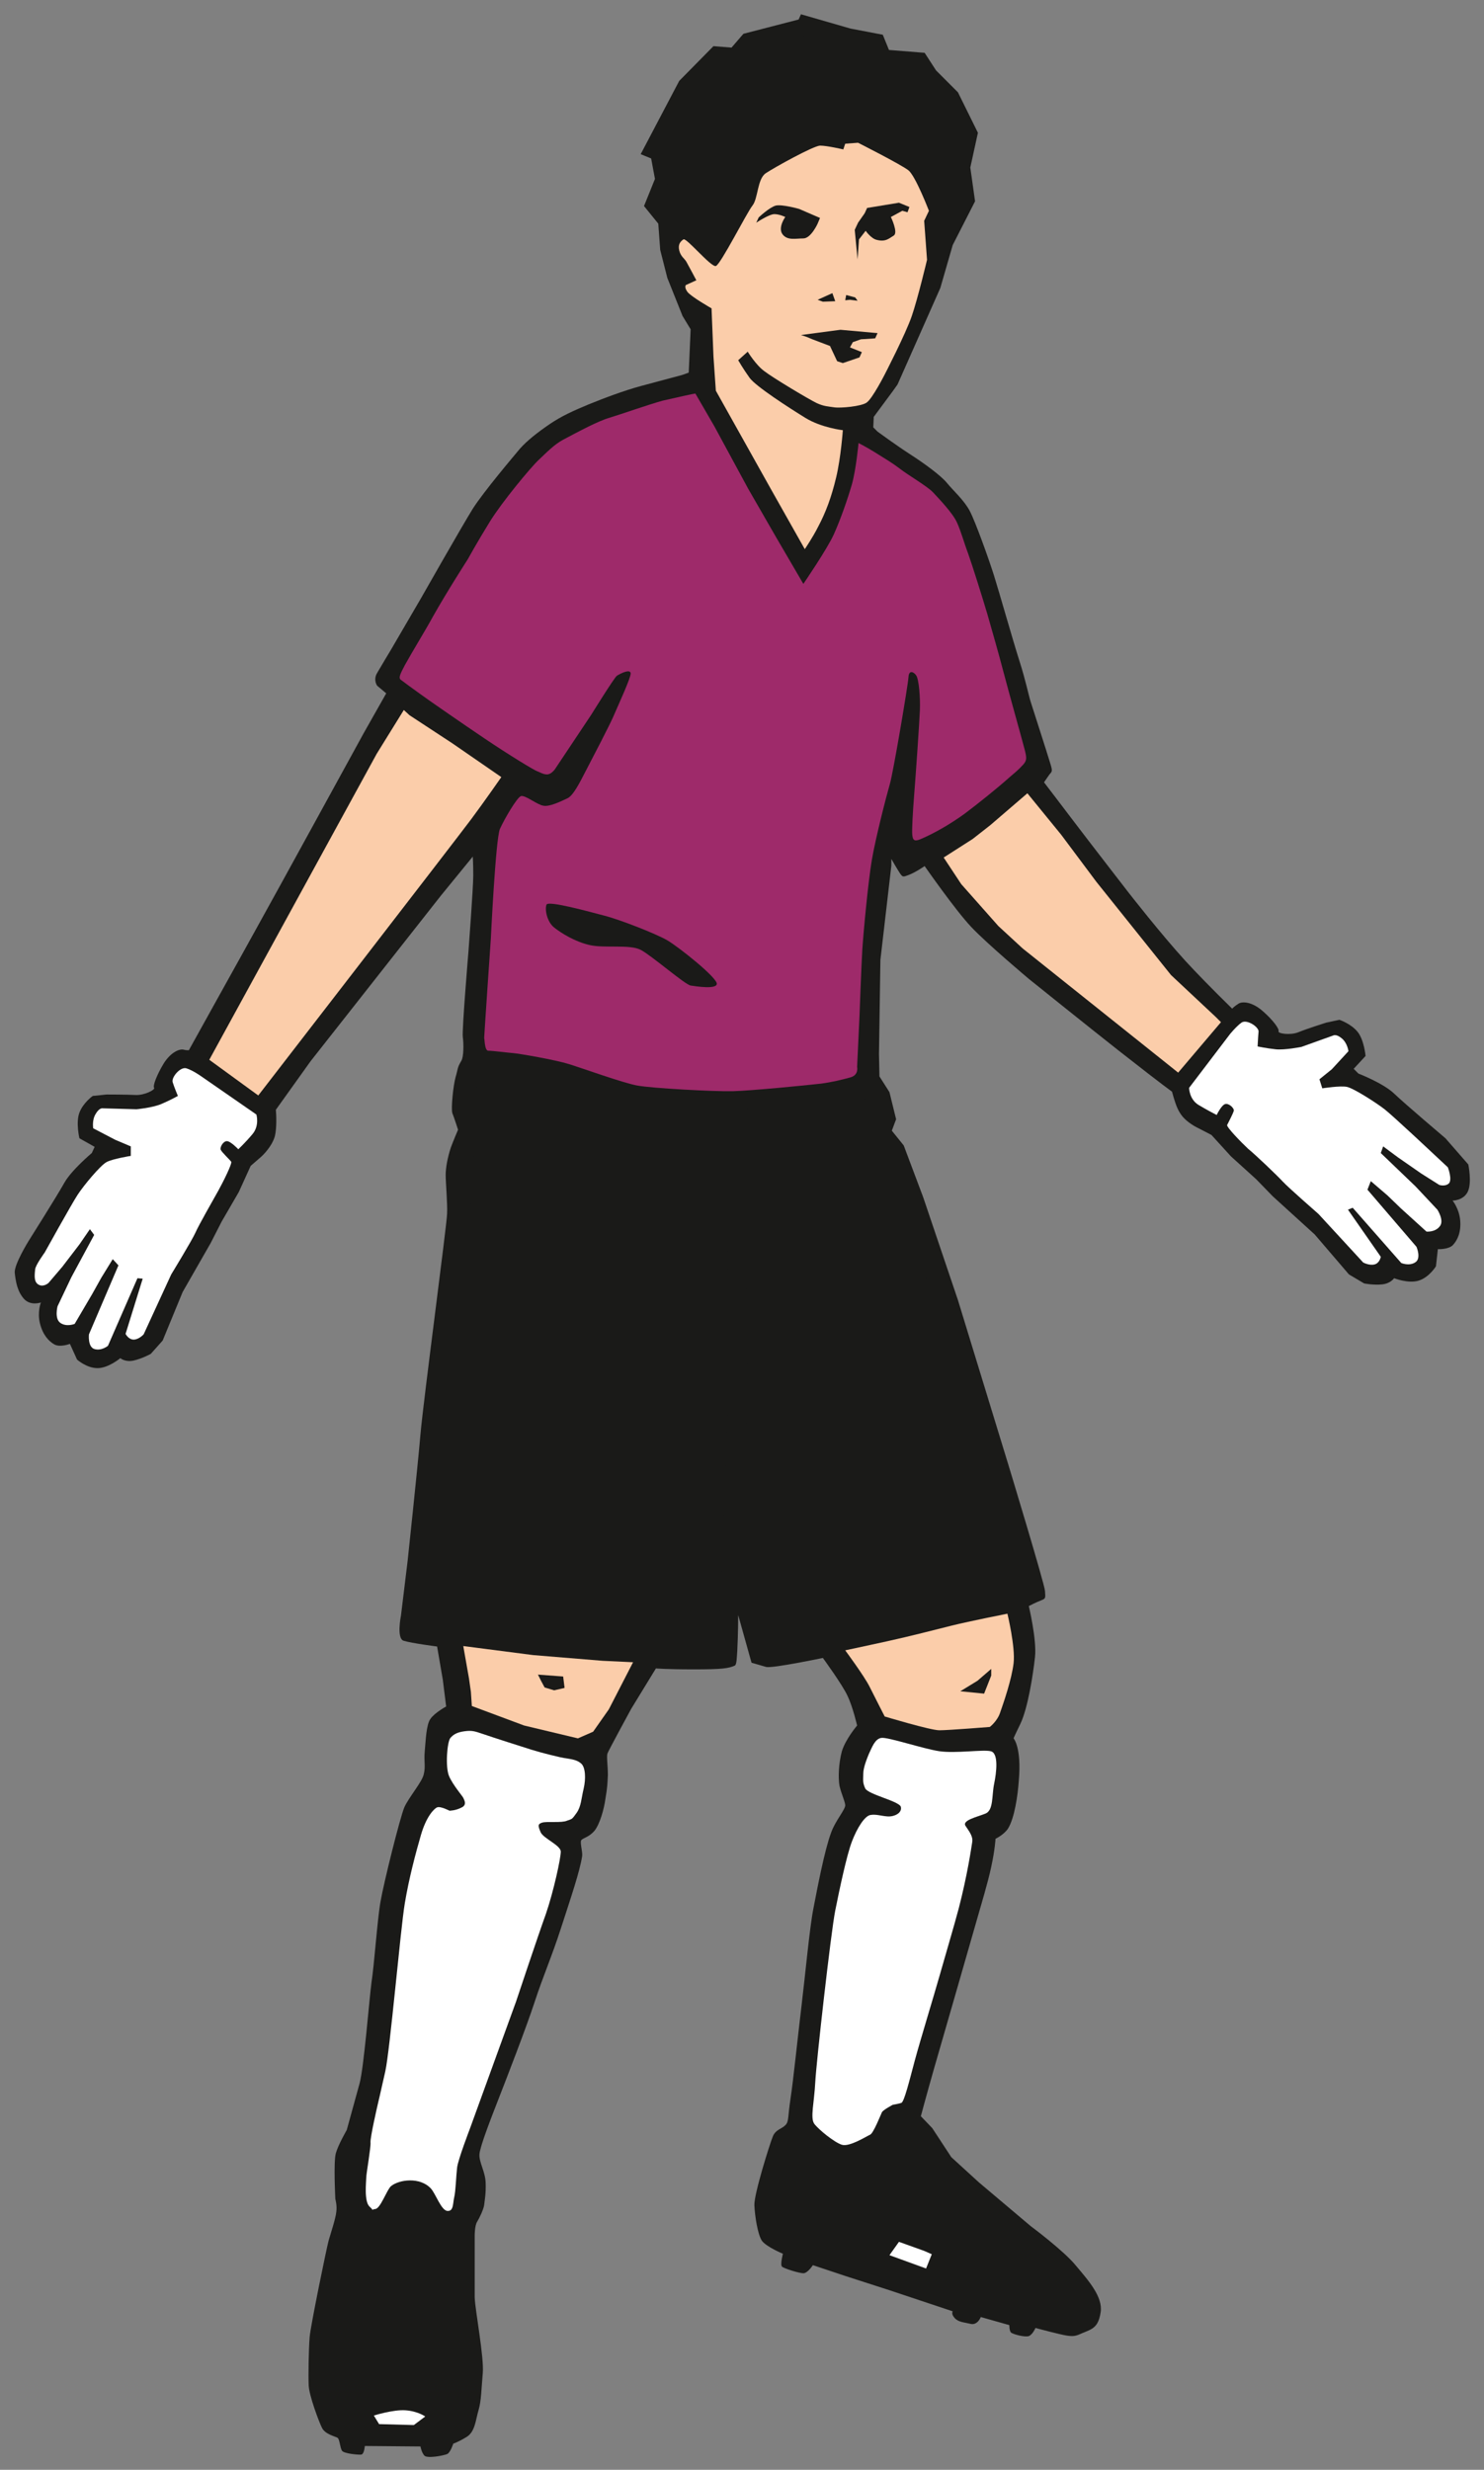 <?xml version="1.0" encoding="utf-8"?>
<!-- Generator: Adobe Illustrator 16.0.4, SVG Export Plug-In . SVG Version: 6.00 Build 0)  -->
<!DOCTYPE svg PUBLIC "-//W3C//DTD SVG 1.1//EN" "http://www.w3.org/Graphics/SVG/1.1/DTD/svg11.dtd">
<svg version="1.1" id="Ebene_1" xmlns:x="http://ns.adobe.com/Extensibility/1.0/" xmlns:i="http://ns.adobe.com/AdobeIllustrator/10.0/" xmlns:graph="http://ns.adobe.com/Graphs/1.0/"
	 xmlns="http://www.w3.org/2000/svg" xmlns:xlink="http://www.w3.org/1999/xlink" xmlns:a="http://ns.adobe.com/AdobeSVGViewerExtensions/3.0/"
	 x="0px" y="0px" width="31.2px" height="51.9px" viewBox="0 0 31.2 51.9" style="enable-background:new 0 0 31.2 51.9;"
	 xml:space="preserve">
<rect x="0" y="0" width="31.2" height="51.9" fill="#808080" stroke="none"/>
<style type="text/css">
<![CDATA[
	.st0{fill:#1A1A18;}
	.st1{fill-rule:evenodd;clip-rule:evenodd;fill:#1A1A18;}
	.st2{fill:#FBCDAA;}
	.st3{fill:#FFFFFF;}
	.st4{fill-rule:evenodd;clip-rule:evenodd;fill:#FBCDAA;}
	.st5{fill-rule:evenodd;clip-rule:evenodd;fill:#FFFFFF;}
	.st6{fill-rule:evenodd;clip-rule:evenodd;fill:#9E2A6A;}
]]>
</style>
<path class="st0" d="M30.87,24.47l-0.48-0.55c0,0-0.85-0.72-1.08-0.94c-0.23-0.22-0.75-0.42-0.75-0.42l-0.1-0.1l0.25-0.27
	c0,0-0.03-0.34-0.17-0.51s-0.38-0.25-0.38-0.25l-0.28,0.06c0,0-0.41,0.13-0.58,0.2s-0.44,0.03-0.42-0.02s-0.12-0.24-0.34-0.43
	s-0.42-0.2-0.5-0.15c-0.08,0.05-0.13,0.1-0.13,0.1l0,0.01c-0.42-0.41-0.76-0.76-0.99-1.01c-0.52-0.57-1.19-1.43-1.19-1.43
	s-0.86-1.11-1.14-1.48s-0.64-0.84-0.64-0.84s0.06-0.09,0.11-0.16c0.06-0.07,0.07-0.07,0.03-0.21c-0.1-0.33-0.38-1.19-0.42-1.32
	c-0.05-0.16-0.1-0.43-0.24-0.87c-0.14-0.44-0.42-1.43-0.53-1.78c-0.11-0.35-0.39-1.13-0.51-1.36s-0.35-0.43-0.48-0.59
	s-0.49-0.42-0.77-0.6s-0.69-0.48-0.69-0.48l-0.09-0.09l0,0l0.01-0.22l0.4-0.54l0.1-0.14l0.9-2.03l0.26-0.9l0.47-0.92L20.4,3.52
	l0.16-0.73l-0.42-0.85l-0.46-0.46l-0.24-0.37l-0.75-0.06l-0.13-0.32l-0.68-0.13L16.84,0.3l-0.05,0.11l-1.16,0.3l-0.25,0.29
	l-0.38-0.03L14.28,1.7l-0.81,1.54l0.22,0.09l0.08,0.43l-0.23,0.57l0.17,0.21l0.13,0.16l0.04,0.55l0.15,0.59l0.32,0.8l0.17,0.28
	l-0.04,0.91l-0.14,0.05c0,0-0.49,0.13-0.86,0.23c-0.37,0.1-0.79,0.26-1.11,0.39c-0.31,0.13-0.56,0.24-0.81,0.41
	s-0.48,0.35-0.63,0.52c-0.15,0.18-0.76,0.9-0.99,1.26c-0.23,0.37-1.1,1.9-1.1,1.9l-0.63,1.08c0,0-0.17,0.28-0.28,0.47
	c-0.09,0.15,0,0.27,0,0.27l0.19,0.16L7.65,15.4c0,0-1.89,3.45-2.27,4.13c-0.33,0.6-1.19,2.14-1.41,2.54c-0.03,0-0.06,0-0.1-0.01
	c-0.09-0.03-0.28,0.05-0.43,0.29c-0.15,0.25-0.23,0.47-0.2,0.51c0.03,0.04-0.21,0.16-0.39,0.15C2.67,23,2.24,23,2.24,23l-0.29,0.03
	c0,0-0.2,0.14-0.28,0.35c-0.08,0.21,0,0.54,0,0.54l0.32,0.18l-0.06,0.13c0,0-0.43,0.36-0.58,0.63S0.6,26.08,0.6,26.08
	s-0.31,0.5-0.29,0.67s0.05,0.38,0.19,0.54s0.36,0.08,0.36,0.08s-0.08,0.2-0.02,0.44c0.06,0.24,0.18,0.37,0.3,0.44
	s0.33-0.01,0.33-0.01l0.15,0.33c0,0,0.2,0.18,0.43,0.18s0.48-0.21,0.48-0.21s0.1,0.09,0.28,0.05c0.18-0.04,0.36-0.14,0.36-0.14
	l0.25-0.28l0.42-1.02l0.59-1.03l0.23-0.45l0.36-0.62l0.25-0.55L5.5,24.3c0,0,0.22-0.2,0.28-0.43c0.04-0.17,0.03-0.43,0.02-0.55
	l0.73-1.02l2.74-3.48L9.94,18c0,0,0.01,0.15,0.01,0.4s-0.1,1.58-0.1,1.58s-0.14,1.67-0.12,1.81s0.02,0.42-0.03,0.5
	c-0.09,0.15-0.07,0.17-0.12,0.34s-0.1,0.66-0.07,0.76c0.04,0.1,0.12,0.35,0.12,0.35s-0.09,0.21-0.15,0.37
	c-0.07,0.21-0.11,0.43-0.11,0.58c0,0.16,0.04,0.61,0.03,0.81c0,0.2-0.5,3.94-0.56,4.64s-0.27,2.66-0.27,2.66l-0.14,1.15
	c0,0-0.1,0.49,0.06,0.53c0.16,0.05,0.7,0.12,0.7,0.12l0.12,0.7l0.07,0.56c0,0-0.24,0.13-0.33,0.26c-0.09,0.12-0.1,0.47-0.12,0.68
	c-0.02,0.21,0.02,0.32-0.02,0.48c-0.03,0.16-0.31,0.48-0.41,0.7C8.4,38.23,8.07,39.56,8,39.96s-0.13,1.32-0.19,1.7
	c-0.05,0.39-0.16,1.79-0.25,2.12c-0.09,0.33-0.27,0.98-0.27,0.98s-0.18,0.31-0.23,0.49c-0.05,0.18-0.01,0.96-0.01,0.96
	s0.04,0.14,0.02,0.27c-0.01,0.13-0.12,0.46-0.16,0.6c-0.04,0.14-0.38,1.79-0.4,2.03c-0.02,0.24-0.03,0.81-0.02,1.02
	s0.21,0.75,0.28,0.89c0.07,0.14,0.29,0.18,0.33,0.21s0.05,0.21,0.09,0.27s0.35,0.09,0.41,0.08c0.06-0.02,0.07-0.18,0.07-0.18
	l1.17,0.01c0,0,0.02,0.12,0.08,0.19s0.41,0,0.48-0.03s0.13-0.22,0.13-0.22s0.1-0.03,0.28-0.14c0.18-0.11,0.19-0.36,0.25-0.56
	s0.06-0.45,0.09-0.78c0.03-0.33-0.16-1.32-0.17-1.59c0-0.27,0-1.31,0-1.31s0-0.2,0.05-0.28s0.14-0.27,0.15-0.36
	c0.01-0.1,0.04-0.24,0.03-0.47c-0.01-0.23-0.14-0.42-0.13-0.59c0.01-0.16,0.24-0.75,0.4-1.16s0.58-1.49,0.76-2.04
	c0.18-0.55,0.36-0.95,0.56-1.57c0.2-0.62,0.39-1.17,0.44-1.5c0.01-0.09-0.05-0.28-0.02-0.33c0.04-0.05,0.16-0.06,0.28-0.2
	c0.11-0.14,0.2-0.45,0.23-0.68c0.04-0.23,0.04-0.3,0.05-0.49c0-0.19-0.03-0.38-0.01-0.45c0.02-0.06,0.5-0.94,0.5-0.94l0.52-0.85
	c0,0,0.21,0.02,0.8,0.02s0.73-0.02,0.86-0.08c0.04-0.02,0.04-0.18,0.05-0.3c0.02-0.38,0.02-0.76,0.02-0.76l0.28,1
	c0,0,0.17,0.05,0.31,0.09c0.14,0.03,1.19-0.19,1.19-0.19s0.41,0.56,0.52,0.8c0.11,0.23,0.2,0.62,0.2,0.62s-0.24,0.28-0.32,0.54
	c-0.07,0.26-0.08,0.56-0.05,0.73c0.04,0.17,0.11,0.31,0.12,0.4c0.01,0.09-0.21,0.33-0.3,0.59c-0.14,0.38-0.29,1.18-0.37,1.59
	c-0.08,0.41-0.17,1.39-0.25,2.05s-0.17,1.55-0.23,1.94s-0.03,0.48-0.11,0.56s-0.2,0.09-0.26,0.23s-0.4,1.22-0.39,1.45
	s0.07,0.62,0.16,0.75c0.1,0.13,0.44,0.27,0.44,0.27s-0.06,0.23-0.02,0.27s0.36,0.14,0.45,0.14s0.2-0.17,0.2-0.17l0.69,0.23l0.93,0.3
	l1.32,0.44c0,0-0.04,0.05,0.04,0.14s0.2,0.09,0.32,0.12c0.16,0.05,0.23-0.14,0.23-0.14l0.6,0.17c0,0,0,0.11,0.03,0.15
	s0.3,0.11,0.38,0.08s0.14-0.17,0.14-0.17s0.52,0.14,0.66,0.16s0.19,0.01,0.32-0.05c0.22-0.09,0.34-0.12,0.39-0.44
	c0.05-0.32-0.25-0.66-0.52-0.98c-0.25-0.31-0.95-0.83-0.95-0.83l-1.09-0.92L20,45.33l-0.4-0.61l-0.24-0.25c0,0,0.12-0.45,0.28-1.01
	c0.19-0.66,0.78-2.7,0.89-3.09s0.23-0.77,0.31-1.14s0.09-0.59,0.09-0.59s0.17-0.08,0.26-0.21c0.14-0.22,0.21-0.71,0.23-1.02
	c0.06-0.69-0.11-0.88-0.11-0.88s-0.02,0.03,0.14-0.3c0.16-0.33,0.27-1.04,0.31-1.41c0.04-0.36-0.13-1.07-0.13-1.07
	s0.15-0.08,0.26-0.12c0.1-0.04,0.09-0.05,0.08-0.2s-0.77-2.65-0.77-2.65l-1.06-3.46l-0.73-2.16l-0.41-1.09l-0.25-0.31l0.09-0.24
	l-0.14-0.57l-0.21-0.33l-0.01-0.47l0.03-1.98l0.23-1.98l0-0.14c0,0,0.12,0.21,0.18,0.3s0.07,0.08,0.2,0.03
	c0.13-0.05,0.32-0.18,0.32-0.18s0.64,0.92,0.98,1.28s1.21,1.09,1.21,1.09s1.32,1.06,1.88,1.5c0.42,0.33,0.91,0.71,1.13,0.87
	c0.04,0.14,0.09,0.33,0.17,0.45c0.12,0.2,0.39,0.32,0.39,0.32l0.27,0.14l0.41,0.45l0.53,0.48l0.35,0.36l0.88,0.8l0.72,0.84
	l0.32,0.19c0,0,0.2,0.04,0.38,0.02s0.25-0.13,0.25-0.13s0.3,0.12,0.52,0.05s0.36-0.3,0.36-0.3l0.04-0.36c0,0,0.23,0.01,0.32-0.09
	s0.17-0.26,0.15-0.51s-0.16-0.42-0.16-0.42s0.23,0,0.32-0.19S30.87,24.47,30.87,24.47z"/>
<path id="skin-face" class="st2" d="M19.53,4.43c0,0-0.28-0.73-0.43-0.85S18.04,3,18.04,3l-0.27,0.02l-0.04,0.12
	c0,0-0.34-0.08-0.49-0.08c-0.15,0.01-0.96,0.46-1.14,0.58c-0.18,0.12-0.16,0.53-0.28,0.68s-0.67,1.24-0.77,1.27s-0.62-0.6-0.68-0.56
	c-0.06,0.04-0.12,0.1-0.09,0.23s0.11,0.17,0.15,0.24s0.21,0.39,0.21,0.39l-0.22,0.1c0,0-0.04,0.04,0.03,0.14s0.51,0.35,0.51,0.35
	L15,7.49l0.05,0.72l1.17,2.09l0.7,1.24c0,0,0.17-0.25,0.28-0.47c0.16-0.3,0.28-0.62,0.38-1.04s0.14-0.99,0.14-0.99
	s-0.45-0.05-0.79-0.26s-1.04-0.66-1.17-0.84s-0.24-0.37-0.24-0.37l0.2-0.18c0,0,0.17,0.28,0.35,0.41c0.18,0.14,0.95,0.6,1.1,0.67
	s0.24,0.07,0.37,0.09s0.57-0.02,0.68-0.1c0.12-0.08,0.38-0.59,0.38-0.59s0.44-0.85,0.57-1.23c0.13-0.38,0.32-1.18,0.32-1.18
	l-0.06-0.82L19.53,4.43z"/>
<polygon class="st1" points="18.1,7.13 17.93,7.19 17.87,7.3 18.12,7.4 18.07,7.51 17.72,7.63 17.6,7.59 17.45,7.27 17.58,7.32 
	17.08,7.13 16.96,7.08 16.84,7.04 17.67,6.93 18.45,7 18.4,7.11 18.1,7.13 "/>
<polygon class="st1" points="17.19,6.3 17.5,6.16 17.56,6.33 17.3,6.34 17.19,6.3 "/>
<path class="st1" d="M16.45,4.92c-0.1-0.14,0.06-0.36,0.06-0.36S16.39,4.5,16.28,4.5S15.9,4.68,15.9,4.68l0.05-0.11
	c0,0,0.22-0.21,0.36-0.25c0.14-0.03,0.49,0.07,0.49,0.07l0.44,0.19L17.19,4.7c0,0-0.14,0.31-0.3,0.31S16.55,5.06,16.45,4.92z"/>
<path class="st1" d="M18.97,4.43l-0.24,0.13c0,0,0.16,0.33,0.06,0.39s-0.17,0.14-0.36,0.09c-0.12-0.03-0.23-0.19-0.23-0.19
	l-0.14,0.18l-0.03,0.42l-0.06-0.62l0.07-0.15l0.14-0.2l0.05-0.11l0.67-0.11l0.22,0.09l-0.04,0.11L18.97,4.43L18.97,4.43z"/>
<path class="st5" d="M7.86,50.76c0,0,0.41-0.13,0.67-0.11s0.41,0.13,0.41,0.13L8.7,50.96l-0.73-0.02L7.86,50.76z"/>
<polygon id="skin-leg-r" class="st2" points="12.15,36.53 11.02,36.26 9.92,35.85 9.9,35.55 9.86,35.27 9.74,34.59 11.21,34.78 
	12.67,34.9 13.31,34.93 12.8,35.92 12.47,36.39 "/>
<polygon class="st1" points="11.65,35.52 11.45,35.46 11.38,35.33 11.31,35.19 11.84,35.23 11.87,35.47 11.65,35.52 "/>
<path id="goalie-sock-r" class="st5" d="M11.92,38.26c-0.11,0.05-0.42,0.01-0.52,0.04c-0.1,0.03-0.09,0.07-0.03,0.21
	c0.07,0.13,0.42,0.27,0.42,0.4c0,0.14-0.15,0.83-0.31,1.3c-0.17,0.47-0.63,1.85-0.63,1.85l-0.97,2.67c0,0-0.25,0.65-0.27,0.82
	c-0.02,0.17-0.03,0.5-0.06,0.62c-0.03,0.12-0.01,0.3-0.14,0.29c-0.13,0-0.25-0.36-0.35-0.47c-0.23-0.25-0.67-0.19-0.84-0.05
	c-0.09,0.08-0.22,0.47-0.33,0.48s0,0.06-0.12-0.05S7.7,45.84,7.7,45.76c0-0.08,0.1-0.64,0.09-0.74c-0.01-0.1,0.15-0.79,0.15-0.79
	s0.06-0.25,0.16-0.7S8.42,40.54,8.51,40s0.23-1.06,0.34-1.44s0.27-0.55,0.34-0.58s0.26,0.07,0.26,0.07s0.13,0,0.26-0.07
	c0.12-0.06,0.04-0.17,0.03-0.2s-0.22-0.27-0.3-0.46c-0.08-0.19-0.04-0.72,0.03-0.8s0.15-0.12,0.3-0.14s0.21,0,0.36,0.05
	c0.23,0.08,0.86,0.28,1.05,0.34s0.62,0.17,0.73,0.18c0.11,0.02,0.22,0.03,0.31,0.11c0.09,0.08,0.1,0.32,0.05,0.53
	c-0.05,0.21-0.05,0.37-0.15,0.51S12.03,38.22,11.92,38.26z"/>
<polygon class="st5" points="19.59,47.37 19.43,47.3 18.9,47.11 18.7,47.39 19.47,47.67 "/>
<path id="goalie-jersey" class="st6" d="M12.43,15.02l-0.76,1.14c0,0-0.06,0.09-0.14,0.11c-0.09,0.02-0.19-0.05-0.23-0.06
	c-0.08-0.03-0.59-0.34-1.11-0.69s-1.15-0.79-1.15-0.79s-0.41-0.29-0.62-0.45c-0.04-0.04-0.01-0.11,0.09-0.3
	c0.16-0.29,0.45-0.76,0.59-1.02c0.31-0.55,0.73-1.2,0.73-1.2s0.21-0.38,0.47-0.8s0.86-1.14,1.02-1.29s0.33-0.33,0.52-0.43
	c0.34-0.18,0.73-0.39,0.97-0.46c0.23-0.07,0.83-0.28,1.12-0.36c0.3-0.07,0.63-0.14,0.63-0.14l0.06-0.01l0.4,0.69l0.71,1.31
	l0.57,0.99l0.59,1.01c0,0,0.5-0.73,0.64-1.04s0.29-0.74,0.38-1.05c0.09-0.32,0.14-0.87,0.14-0.87s0.14,0.07,0.32,0.18
	c0.27,0.17,0.38,0.23,0.55,0.36c0.18,0.14,0.58,0.37,0.7,0.5s0.41,0.43,0.5,0.63s0.15,0.43,0.23,0.64c0.08,0.22,0.31,0.95,0.41,1.29
	c0.1,0.35,0.23,0.8,0.34,1.22c0.11,0.42,0.38,1.38,0.44,1.61c0.05,0.19,0.05,0.24-0.03,0.33c-0.11,0.12-0.2,0.19-0.27,0.25
	c-0.28,0.25-0.68,0.57-0.96,0.78c-0.29,0.21-0.63,0.41-0.94,0.54c-0.13,0.05-0.15,0-0.16-0.1c-0.01-0.09,0.01-0.47,0.04-0.84
	s0.11-1.52,0.12-1.78s-0.02-0.65-0.08-0.73c-0.04-0.06-0.15-0.13-0.16,0.04s-0.32,2-0.39,2.24s-0.3,1.13-0.38,1.6
	s-0.18,1.56-0.2,1.88c-0.02,0.32-0.06,1.41-0.06,1.41l-0.05,1.06c0,0,0.04,0.17-0.14,0.22c-0.18,0.05-0.39,0.1-0.61,0.13
	c-0.35,0.04-1.48,0.15-1.86,0.16s-1.7-0.06-2.02-0.12c-0.31-0.06-1.14-0.36-1.43-0.45c-0.29-0.09-1.04-0.22-1.17-0.23
	c-0.13-0.01-0.43-0.05-0.52-0.05c-0.09,0.01-0.08-0.3-0.09-0.25s0.14-2.11,0.14-2.11s0.1-2.09,0.19-2.3
	c0.09-0.2,0.35-0.65,0.44-0.69c0.09-0.03,0.34,0.18,0.47,0.2c0.13,0.03,0.37-0.09,0.5-0.15c0.13-0.05,0.27-0.34,0.38-0.55
	c0.17-0.33,0.53-1.01,0.62-1.23c0.09-0.21,0.34-0.75,0.34-0.85c-0.01-0.1-0.21,0-0.29,0.05C12.92,14.23,12.43,15.02,12.43,15.02z"/>
<path id="goalie-shorts" class="st1" d="M15.95,33.76c-0.09-0.3-0.19-0.57-0.23-0.78c-0.05-0.22-0.09-0.55-0.08-0.8
	c0.01-0.24,0.08-3.29,0.08-3.53c0-0.24-0.06-0.36,0.02-0.44s0.81-0.64,0.99-0.7c0.18-0.05,0.35-0.17,0.33-0.2
	c-0.02-0.03-0.48-0.08-0.63-0.03s-0.15,0.06-0.26,0.15c-0.11,0.09-0.56,0.39-0.61,0.34c-0.05-0.05,0.2-0.82,0.18-0.97
	c-0.02-0.14-0.42-0.67-0.44-0.58c-0.02,0.08,0.03,1.2-0.06,1.27c-0.09,0.06-0.72,0-0.71,0.1s0.01,0.22,0.12,0.29
	c0.12,0.07,0.34,0.15,0.46,0.25c0.12,0.11,0.22,0.65,0.22,0.65l-0.12,3.36l-0.1,2.23c0,0,0.02,0.19-0.11,0.18
	c-0.13,0-1.91-0.01-1.91-0.01l-1.92-0.18c0,0-2.11-0.24-2.2-0.27S8.91,33.9,8.91,33.9s0.18-1.52,0.28-2.66s0.45-3.7,0.52-4.39
	c0.06-0.69,0.2-1.31,0.2-1.31l-0.03-0.85c0,0,0.15-0.83,0.31-0.86c0.16-0.03,0.74,0.03,0.99,0.03s0.65-0.22,0.56-0.3
	c-0.09-0.08-0.99-0.26-1.17-0.25s-0.44,0.03-0.53,0c-0.1-0.04-0.02-0.37-0.02-0.37s0.01-0.32,0.14-0.38c0.13-0.06,0.5-0.01,0.5-0.01
	l1.04,0.18l1.5,0.47c0,0,0.98,0.16,1.41,0.15c0.44,0,1.91-0.09,2.26-0.11c0.35-0.02,1.2-0.17,1.31-0.15c0.11,0.02,0.24,0.3,0.2,0.38
	c-0.04,0.09-0.61,0.02-0.73,0.05c-0.12,0.03-0.26,0.04-0.26,0.1s0.51,0.18,0.65,0.24c0.15,0.07,0.48,0.26,0.54,0.4
	s0.6,1.63,0.71,1.98c0.1,0.35,0.93,2.99,0.93,2.99l0.76,2.49c0,0,0.29,0.99,0.37,1.27s0.13,0.35-0.03,0.43
	c-0.16,0.07-0.27,0.09-0.72,0.2s-1.56,0.36-2.06,0.47c-0.5,0.11-1.69,0.34-2.17,0.41c-0.06,0.01-0.11,0.02-0.12,0.02
	c-0.03,0-0.06-0.06-0.09-0.15C16.12,34.22,16.04,34.07,15.95,33.76z"/>
<path class="st1" d="M12.4,19.86c0.31,0.07,0.84-0.02,1.07,0.1c0.23,0.12,0.93,0.73,1.05,0.75c0.13,0.02,0.53,0.08,0.55-0.03
	c0.03-0.12-0.8-0.78-1.04-0.92s-1.01-0.44-1.33-0.52c-0.31-0.08-1.17-0.32-1.21-0.23c-0.04,0.1,0.01,0.36,0.16,0.48
	S12.09,19.79,12.4,19.86z"/>
<path id="goalie-sock-l" class="st3" d="M19.23,43.31c0.11-0.41,0.41-1.39,0.52-1.78c0.11-0.39,0.31-1.06,0.41-1.44
	c0.18-0.7,0.26-1.25,0.28-1.38c0.02-0.12-0.06-0.22-0.14-0.34c-0.08-0.12,0.25-0.19,0.42-0.26s0.13-0.38,0.18-0.62
	c0.05-0.24,0.1-0.65-0.07-0.69c-0.17-0.04-0.73,0.05-1.08,0c-0.34-0.05-1.08-0.3-1.22-0.28c-0.14,0.02-0.2,0.21-0.26,0.33
	c-0.05,0.12-0.12,0.3-0.12,0.42c0,0.12-0.02,0.18,0.04,0.31s0.72,0.27,0.75,0.39c0.03,0.13-0.14,0.21-0.28,0.2
	c-0.14-0.01-0.24-0.05-0.36-0.03c-0.12,0.02-0.28,0.27-0.39,0.56c-0.11,0.29-0.26,1-0.35,1.45c-0.09,0.45-0.4,3.2-0.42,3.61
	c-0.02,0.41-0.11,0.75-0.02,0.87c0.09,0.12,0.42,0.39,0.58,0.44c0.16,0.05,0.52-0.18,0.59-0.21c0.07-0.02,0.23-0.43,0.25-0.47
	c0.02-0.05,0.23-0.16,0.23-0.16s0.12-0.02,0.18-0.04S19.12,43.72,19.23,43.31z"/>
<path id="skin-leg-l" class="st2" d="M18.28,35.44c0.11,0.22,0.32,0.63,0.32,0.63s0.96,0.29,1.15,0.29c0.19,0,1.06-0.07,1.06-0.07
	s0.16-0.12,0.22-0.31c0.07-0.2,0.24-0.69,0.28-1.03c0.04-0.34-0.13-1.04-0.13-1.04s-0.81,0.16-1.17,0.25s-0.86,0.22-1.36,0.33
	s-0.88,0.19-0.88,0.19S18.17,35.22,18.28,35.44z"/>
<polygon class="st0" points="20.69,35.59 20.84,35.21 20.84,35.07 20.55,35.32 20.19,35.54 "/>
<polygon class="st1" points="17.77,6.31 17.79,6.2 17.98,6.25 18.03,6.32 17.87,6.3 "/>
<path id="skin-arm-r" class="st2" d="M9.51,15.62l-0.9-0.59l-0.12-0.11l-0.57,0.92L4.4,22.27l1.03,0.75c0,0,4.19-5.42,4.48-5.81
	c0.29-0.39,0.63-0.88,0.63-0.88L9.51,15.62z"/>
<polygon id="skin-arm-l" class="st4" points="25.67,21.48 25.56,21.37 24.62,20.49 23.05,18.53 22.31,17.54 21.6,16.67 20.82,17.34 
	20.45,17.63 19.84,18.02 20.21,18.58 20.99,19.46 21.5,19.93 24.77,22.54 "/>
<path class="st5" d="M27.74,22.68l0.06,0.19c0,0,0.38-0.06,0.52-0.03s0.61,0.33,0.79,0.47c0.19,0.15,1.03,0.94,1.03,0.94l0.3,0.28
	c0,0,0.1,0.26,0.02,0.34c-0.08,0.07-0.2,0.03-0.2,0.03l-0.38-0.24l-0.49-0.34l-0.31-0.23l-0.05,0.14l0.73,0.7l0.46,0.49
	c0,0,0.15,0.23,0.05,0.35c-0.1,0.13-0.28,0.11-0.28,0.11l-0.54-0.49l-0.28-0.27l-0.35-0.3L28.75,25l1.03,1.2
	c0,0,0.11,0.25-0.03,0.33c-0.13,0.08-0.29,0.01-0.29,0.01l-1.02-1.16l-0.1,0.04l0.69,0.99c0,0-0.02,0.13-0.13,0.16
	s-0.24-0.04-0.24-0.04l-0.94-1.02c0,0-0.63-0.55-0.75-0.68c-0.12-0.13-0.57-0.56-0.73-0.69c-0.15-0.14-0.46-0.46-0.44-0.5
	s0.13-0.25,0.14-0.3c0.01-0.05-0.1-0.16-0.18-0.14c-0.08,0.02-0.18,0.23-0.18,0.23s-0.18-0.09-0.38-0.21S25,22.86,25,22.86
	l0.86-1.13c0,0,0.13-0.16,0.24-0.24s0.37,0.09,0.36,0.19s-0.02,0.31-0.02,0.31s0.19,0.04,0.38,0.06S27.36,22,27.36,22l0.67-0.24
	c0,0,0.06-0.04,0.18,0.06s0.14,0.27,0.14,0.27L28,22.47L27.74,22.68z"/>
<path class="st5" d="M2.75,24.09l0,0.2c0,0-0.38,0.06-0.51,0.13c-0.13,0.07-0.48,0.49-0.61,0.69s-0.69,1.21-0.69,1.21
	s-0.19,0.26-0.2,0.35c-0.02,0.17-0.02,0.28,0.08,0.33c0.1,0.05,0.2-0.04,0.2-0.04l0.29-0.34l0.36-0.47l0.22-0.32l0.09,0.12
	l-0.48,0.89l-0.29,0.61c0,0-0.07,0.26,0.06,0.35c0.13,0.09,0.3,0.02,0.3,0.02l0.37-0.63l0.19-0.34l0.24-0.39l0.12,0.13l-0.62,1.45
	c0,0-0.03,0.27,0.12,0.31c0.15,0.04,0.28-0.07,0.28-0.07l0.62-1.42l0.11,0.01l-0.36,1.16c0,0,0.06,0.12,0.17,0.12
	s0.21-0.11,0.21-0.11l0.58-1.26c0,0,0.44-0.72,0.51-0.88c0.07-0.16,0.38-0.7,0.48-0.88s0.3-0.58,0.27-0.61
	c-0.03-0.04-0.2-0.2-0.22-0.25c-0.02-0.05,0.05-0.18,0.13-0.18c0.08,0,0.24,0.17,0.24,0.17s0.15-0.14,0.3-0.32s0.08-0.41,0.08-0.41
	l-1.17-0.81c0,0-0.17-0.12-0.3-0.16c-0.13-0.04-0.32,0.19-0.29,0.29s0.11,0.29,0.11,0.29s-0.16,0.09-0.35,0.17s-0.52,0.11-0.52,0.11
	l-0.71-0.02c0,0-0.07-0.02-0.15,0.12c-0.08,0.13-0.05,0.3-0.05,0.3l0.46,0.24L2.75,24.09z"/>
<path id="hair" class="st1" d="M14.18,4.76l0.24-0.12l0.35,0.25c0,0,0.13,0.11,0.19,0.11s0.53-0.69,0.56-0.83s0.22-0.69,0.3-0.75
	s1.34-0.65,1.34-0.65l0.35,0.05l0.05-0.12l0.61,0.04c0,0,0.98,0.53,1.09,0.61c0.11,0.08,0.55,1.08,0.55,1.08l-0.1,0.24l0.03,0.54
	l0.08-0.16l0.42-0.84l-0.1-0.72l0.15-0.62L19.9,2.07l-0.38-0.33L19.3,1.42l-0.84-0.09l-0.12-0.31l-0.54-0.08l-0.83-0.29l-0.04,0.1
	l-1.11,0.27l-0.27,0.3l-0.45-0.04l-0.6,0.6L13.89,3.1L14,3.16l0.1,0.52l-0.19,0.55l0.16,0.18l0.11,0.14L14.18,4.76z"/>
</svg>
